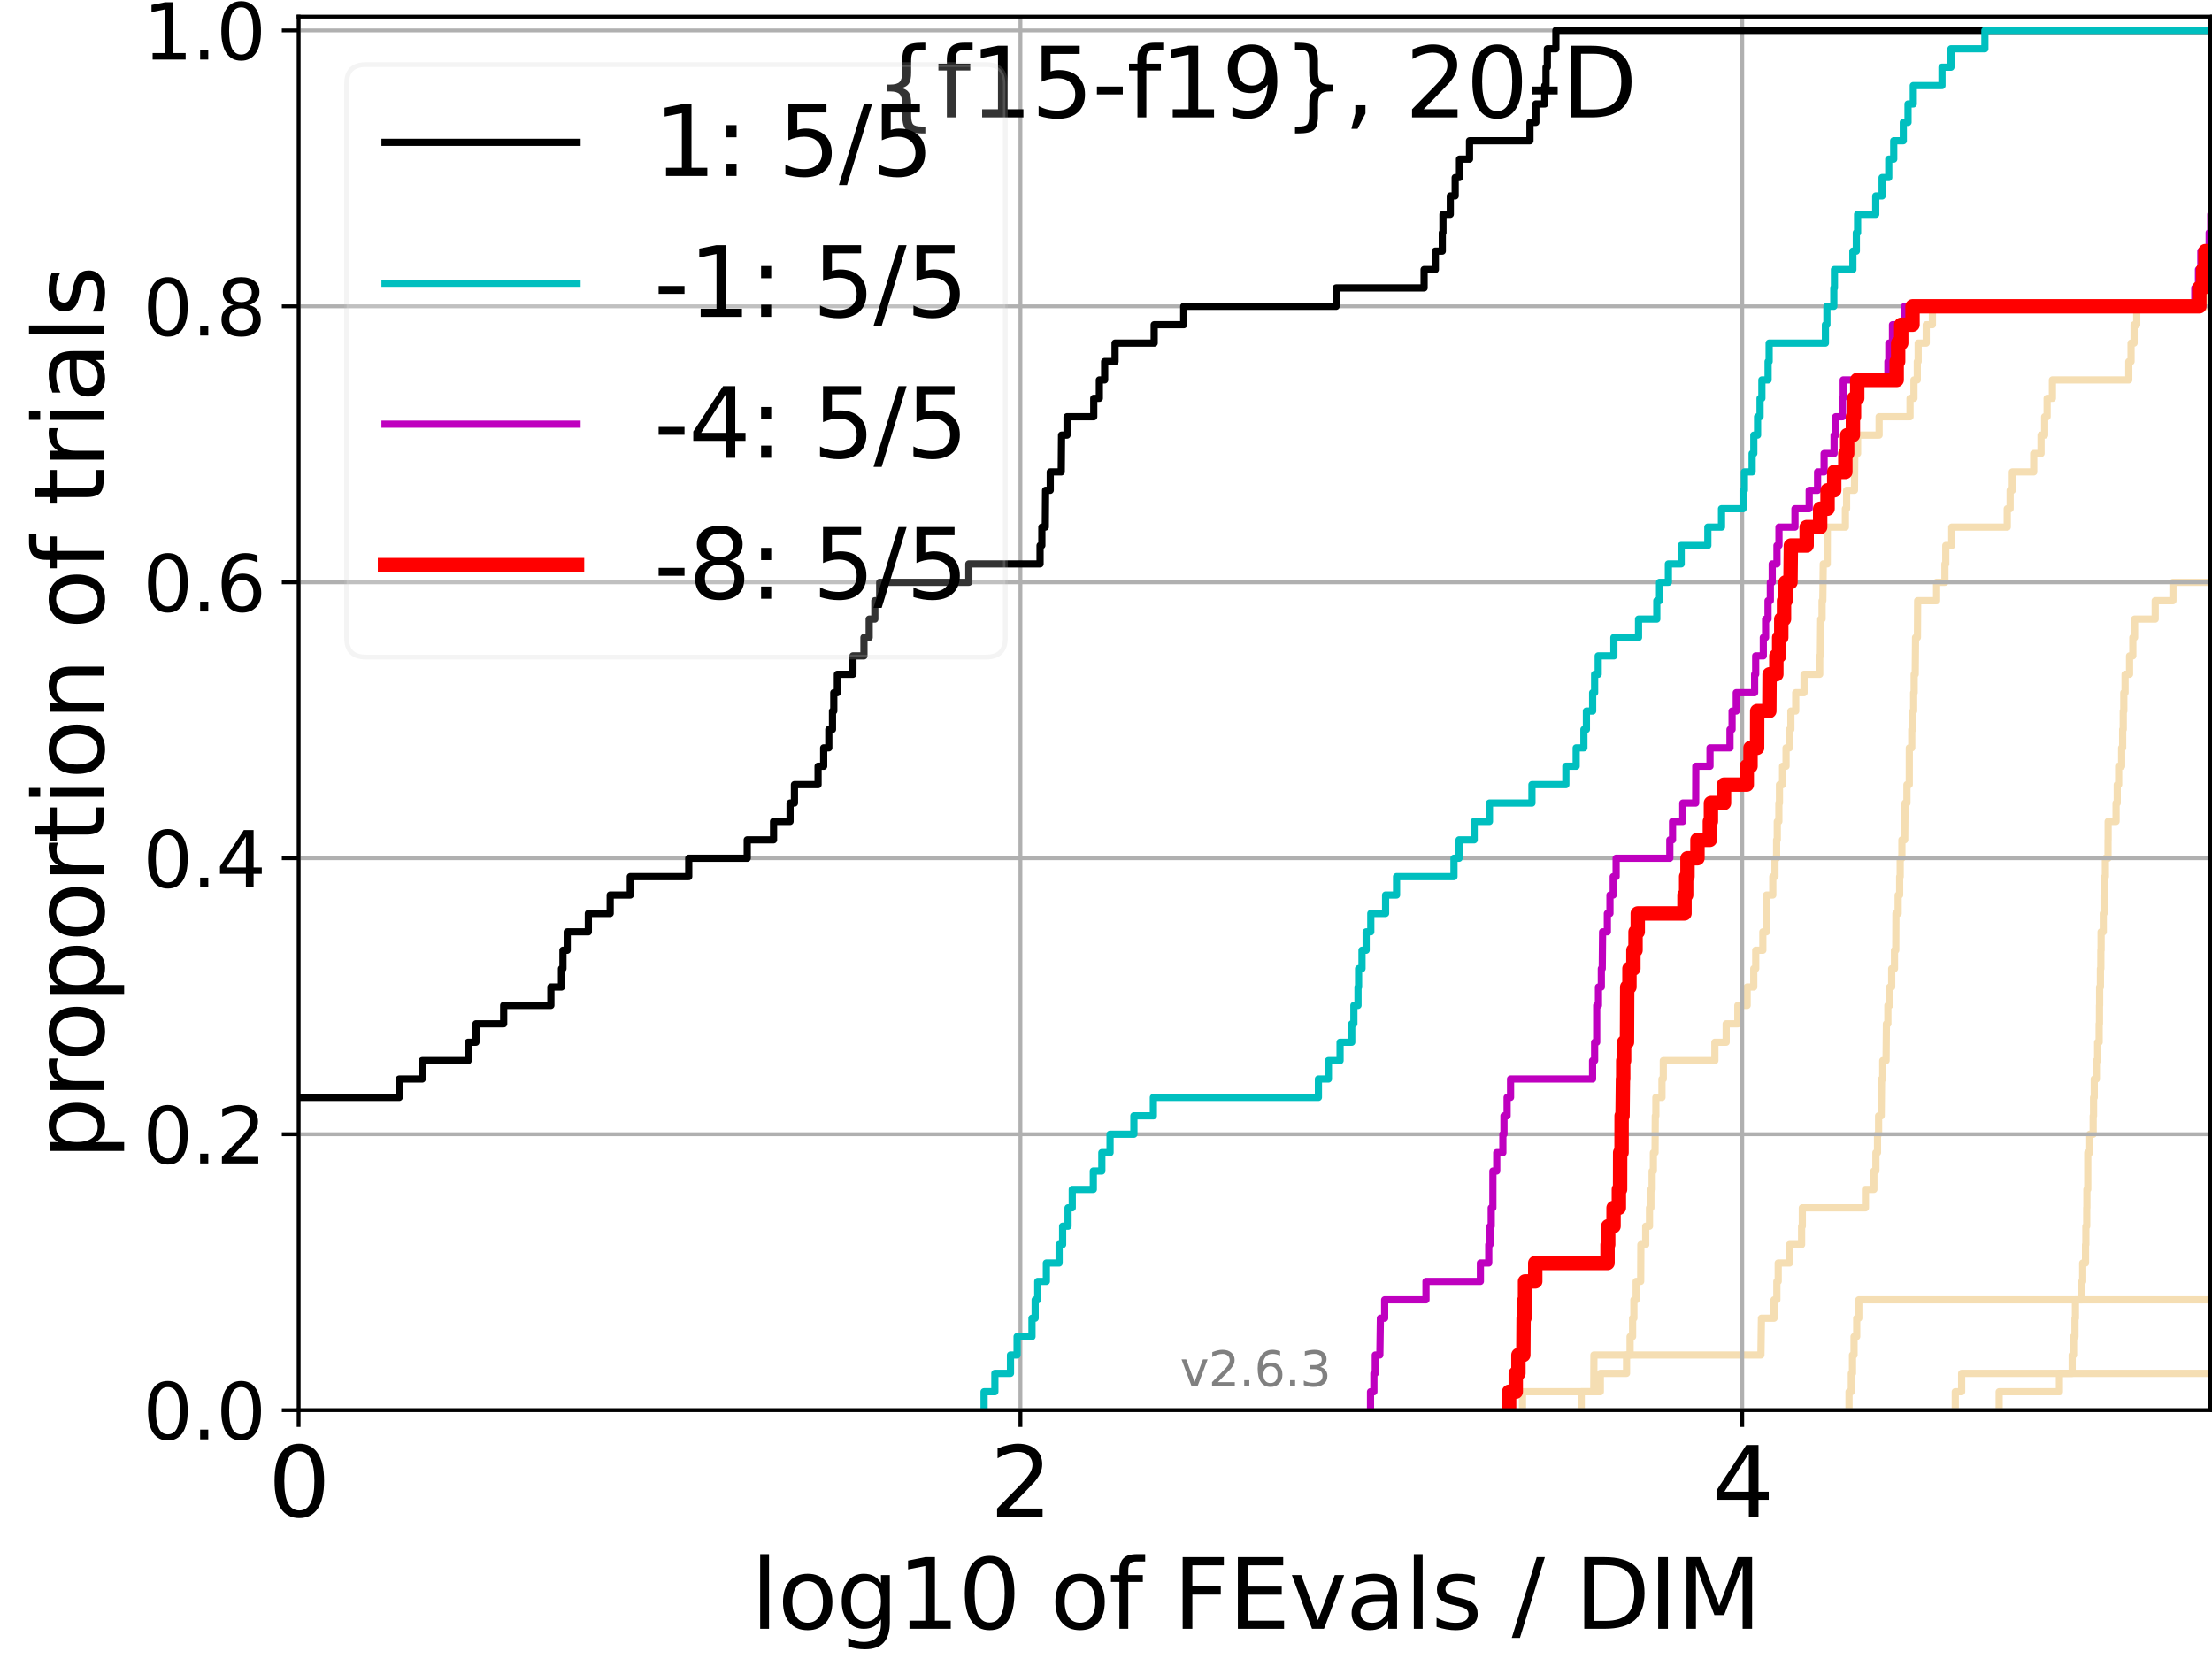 <?xml version="1.0" encoding="utf-8" standalone="no"?>
<!DOCTYPE svg PUBLIC "-//W3C//DTD SVG 1.1//EN"
  "http://www.w3.org/Graphics/SVG/1.1/DTD/svg11.dtd">
<svg xmlns:xlink="http://www.w3.org/1999/xlink" width="460.8pt" height="345.6pt" viewBox="0 0 460.8 345.6" xmlns="http://www.w3.org/2000/svg" version="1.1">
 <defs>
  <style type="text/css">*{stroke-linejoin: round; stroke-linecap: butt}</style>
 </defs>
 <g id="figure_1">
  <g id="patch_1">
   <path d="M 0 345.6 
L 460.8 345.6 
L 460.8 0 
L 0 0 
z
" style="fill: #ffffff"/>
  </g>
  <g id="axes_1">
   <g id="patch_2">
    <path d="M 62.208 293.76 
L 460.8 293.76 
L 460.8 3.456 
L 62.208 3.456 
z
" style="fill: #ffffff"/>
   </g>
   <g id="line2d_1"/>
   <g id="line2d_2"/>
   <g id="line2d_3"/>
   <g id="line2d_4"/>
   <g id="line2d_5"/>
   <g id="line2d_6"/>
   <g id="line2d_7"/>
   <g id="line2d_8"/>
   <g id="line2d_9">
    <path d="M 317.158 293.76 
L 317.158 289.928 
L 333.379 289.928 
L 333.379 286.095 
L 338.841 286.095 
L 338.841 282.263 
L 339.574 282.263 
L 339.574 278.43 
L 340.101 278.43 
L 340.101 274.598 
L 340.369 274.598 
L 340.369 270.766 
L 340.839 270.766 
L 340.839 266.933 
L 341.784 266.933 
L 341.824 259.268 
L 342.832 259.268 
L 342.832 255.436 
L 343.618 255.436 
L 343.618 251.604 
L 343.91 251.604 
L 343.91 247.771 
L 344.164 247.771 
L 344.164 243.939 
L 344.424 243.939 
L 344.424 240.106 
L 344.777 240.106 
L 344.823 232.442 
L 344.944 232.442 
L 344.944 228.609 
L 346.217 228.609 
L 346.217 224.777 
L 346.495 224.777 
L 346.495 220.944 
L 357.237 220.944 
L 357.237 217.112 
L 359.593 217.112 
L 359.593 213.28 
L 362.023 213.28 
L 362.023 209.447 
L 363.966 209.447 
L 363.966 205.615 
L 365.341 205.615 
L 365.341 201.782 
L 365.75 201.782 
L 365.75 197.95 
L 367.232 197.95 
L 367.232 194.118 
L 367.988 194.118 
L 368.005 186.453 
L 369.304 186.453 
L 369.304 182.621 
L 369.762 182.621 
L 369.762 178.788 
L 370.101 178.788 
L 370.101 174.956 
L 370.241 174.956 
L 370.241 171.123 
L 370.571 171.123 
L 370.571 167.291 
L 370.695 167.291 
L 370.695 163.459 
L 371.345 163.459 
L 371.345 159.626 
L 372.066 159.626 
L 372.066 155.794 
L 372.769 155.794 
L 372.769 151.961 
L 373.071 151.961 
L 373.071 148.129 
L 374.081 148.129 
L 374.081 144.297 
L 375.813 144.297 
L 375.813 140.464 
L 379.079 140.464 
L 379.079 136.632 
L 379.219 136.632 
L 379.292 128.967 
L 379.574 128.967 
L 379.574 125.135 
L 379.726 125.135 
L 379.815 117.47 
L 380.649 117.47 
L 380.669 109.805 
L 384.426 109.805 
L 384.426 105.973 
L 384.681 105.973 
L 384.681 102.14 
L 386.315 102.14 
L 386.388 94.475 
L 386.969 94.475 
L 386.969 90.643 
L 391.451 90.643 
L 391.451 86.811 
L 397.892 86.811 
L 397.892 82.978 
L 398.71 82.978 
L 398.71 79.146 
L 399.408 79.146 
L 399.408 75.313 
L 399.586 75.313 
L 399.586 71.481 
L 401.266 71.481 
L 401.266 67.649 
L 402.558 67.649 
L 402.558 63.816 
L 460.218 63.816 
L 460.218 59.984 
L 461.8 59.984 
L 461.8 59.984 
" clip-path="url(#pa67f39d2fd)" style="fill: none; stroke: #f5deb3; stroke-width: 1.5; stroke-linecap: square"/>
   </g>
   <g id="line2d_10"/>
   <g id="line2d_11"/>
   <g id="line2d_12"/>
   <g id="line2d_13"/>
   <g id="line2d_14"/>
   <g id="line2d_15"/>
   <g id="line2d_16"/>
   <g id="line2d_17"/>
   <g id="line2d_18"/>
   <g id="line2d_19"/>
   <g id="line2d_20"/>
   <g id="line2d_21"/>
   <g id="line2d_22"/>
   <g id="line2d_23"/>
   <g id="line2d_24">
    <path d="M 329.4 293.76 
L 329.4 289.928 
L 332.009 289.928 
L 332.043 282.263 
L 366.83 282.263 
L 366.941 274.598 
L 369.564 274.598 
L 369.564 270.766 
L 370.152 270.766 
L 370.152 266.933 
L 370.433 266.933 
L 370.433 263.101 
L 372.797 263.101 
L 372.797 259.268 
L 375.307 259.268 
L 375.307 255.436 
L 375.458 255.436 
L 375.458 251.604 
L 388.606 251.604 
L 388.606 247.771 
L 390.36 247.771 
L 390.36 243.939 
L 390.783 243.939 
L 390.783 240.106 
L 391.118 240.106 
L 391.118 236.274 
L 391.344 236.274 
L 391.344 232.442 
L 391.888 232.442 
L 391.962 224.777 
L 392.211 224.777 
L 392.211 220.944 
L 392.901 220.944 
L 392.973 213.28 
L 393.277 213.28 
L 393.277 209.447 
L 393.652 209.447 
L 393.652 205.615 
L 394.072 205.615 
L 394.072 201.782 
L 394.653 201.782 
L 394.653 197.95 
L 394.92 197.95 
L 394.953 190.285 
L 395.417 190.285 
L 395.417 186.453 
L 395.729 186.453 
L 395.729 182.621 
L 395.842 182.621 
L 395.842 178.788 
L 396.199 178.788 
L 396.199 174.956 
L 396.781 174.956 
L 396.853 167.291 
L 397.247 167.291 
L 397.247 163.459 
L 397.733 163.459 
L 397.74 155.794 
L 398.253 155.794 
L 398.253 151.961 
L 398.476 151.961 
L 398.476 148.129 
L 398.642 148.129 
L 398.642 144.297 
L 398.755 144.297 
L 398.755 140.464 
L 398.973 140.464 
L 399.042 132.799 
L 399.439 132.799 
L 399.481 125.135 
L 403.425 125.135 
L 403.425 121.302 
L 405.161 121.302 
L 405.161 117.47 
L 405.339 117.47 
L 405.339 113.637 
L 406.587 113.637 
L 406.587 109.805 
L 418.149 109.805 
L 418.149 105.973 
L 418.746 105.973 
L 418.746 102.14 
L 419.204 102.14 
L 419.204 98.308 
L 423.664 98.308 
L 423.664 94.475 
L 425.19 94.475 
L 425.19 90.643 
L 425.94 90.643 
L 425.94 86.811 
L 426.457 86.811 
L 426.457 82.978 
L 427.555 82.978 
L 427.555 79.146 
L 443.468 79.146 
L 443.468 75.313 
L 443.94 75.313 
L 443.94 71.481 
L 444.571 71.481 
L 444.571 67.649 
L 445.123 67.649 
L 445.123 63.816 
L 461.8 63.816 
L 461.8 63.816 
" clip-path="url(#pa67f39d2fd)" style="fill: none; stroke: #f5deb3; stroke-width: 1.5; stroke-linecap: square"/>
   </g>
   <g id="line2d_25">
    <path d="M 385.185 293.76 
L 385.185 289.928 
L 385.666 289.928 
L 385.666 286.095 
L 385.904 286.095 
L 385.904 282.263 
L 386.229 282.263 
L 386.229 278.43 
L 386.786 278.43 
L 386.786 274.598 
L 387.22 274.598 
L 387.22 270.766 
L 387.22 270.766 
L 387.22 270.766 
L 460.8 270.766 
" clip-path="url(#pa67f39d2fd)" style="fill: none; stroke: #f5deb3; stroke-width: 1.5; stroke-linecap: square"/>
   </g>
   <g id="line2d_26">
    <path d="M 416.461 293.76 
L 416.461 289.928 
L 429.009 289.928 
L 429.009 286.095 
L 429.009 286.095 
L 429.009 286.095 
L 460.8 286.095 
" clip-path="url(#pa67f39d2fd)" style="fill: none; stroke: #f5deb3; stroke-width: 1.5; stroke-linecap: square"/>
   </g>
   <g id="line2d_27"/>
   <g id="line2d_28">
    <path d="M 407.316 293.76 
L 407.316 289.928 
L 408.644 289.928 
L 408.644 286.095 
L 431.672 286.095 
L 431.672 282.263 
L 431.958 282.263 
L 431.958 278.43 
L 432.257 278.43 
L 432.257 274.598 
L 432.349 274.598 
L 432.349 270.766 
L 433.682 270.766 
L 433.682 266.933 
L 433.865 266.933 
L 433.865 263.101 
L 434.455 263.101 
L 434.455 259.268 
L 434.524 259.268 
L 434.524 255.436 
L 434.704 255.436 
L 434.704 251.604 
L 434.742 251.604 
L 434.742 247.771 
L 434.923 247.771 
L 434.923 243.939 
L 434.925 243.939 
L 434.925 240.106 
L 435.344 240.106 
L 435.344 236.274 
L 436.05 236.274 
L 436.05 232.442 
L 436.132 232.442 
L 436.132 228.609 
L 436.274 228.609 
L 436.274 224.777 
L 436.721 224.777 
L 436.721 220.944 
L 436.975 220.944 
L 436.975 217.112 
L 437.294 217.112 
L 437.294 213.28 
L 437.36 213.28 
L 437.36 209.447 
L 437.394 209.447 
L 437.394 205.615 
L 437.557 205.615 
L 437.557 201.782 
L 437.648 201.782 
L 437.648 197.95 
L 437.7 197.95 
L 437.7 194.118 
L 438.159 194.118 
L 438.159 190.285 
L 438.316 190.285 
L 438.316 186.453 
L 438.446 186.453 
L 438.446 182.621 
L 438.591 182.621 
L 438.591 178.788 
L 439.143 178.788 
L 439.143 174.956 
L 439.165 174.956 
L 439.165 171.123 
L 440.818 171.123 
L 440.818 167.291 
L 441.065 167.291 
L 441.065 163.459 
L 441.358 163.459 
L 441.358 159.626 
L 441.979 159.626 
L 441.979 155.794 
L 442.191 155.794 
L 442.191 151.961 
L 442.314 151.961 
L 442.314 148.129 
L 442.433 148.129 
L 442.433 144.297 
L 442.692 144.297 
L 442.692 140.464 
L 443.625 140.464 
L 443.625 136.632 
L 444.309 136.632 
L 444.309 132.799 
L 444.673 132.799 
L 444.673 128.967 
L 448.97 128.967 
L 448.97 125.135 
L 452.667 125.135 
L 452.667 121.302 
L 460.666 121.302 
L 460.666 117.47 
L 461.8 117.47 
" clip-path="url(#pa67f39d2fd)" style="fill: none; stroke: #f5deb3; stroke-width: 1.5; stroke-linecap: square"/>
   </g>
   <g id="line2d_29"/>
   <g id="line2d_30"/>
   <g id="matplotlib.axis_1">
    <g id="xtick_1">
     <g id="line2d_31">
      <path d="M 62.208 293.76 
L 62.208 3.456 
" clip-path="url(#pa67f39d2fd)" style="fill: none; stroke: #b0b0b0; stroke-width: 0.8; stroke-linecap: square"/>
     </g>
     <g id="line2d_32">
      <defs>
       <path id="m730d1e080b" d="M 0 0 
L 0 3.5 
" style="stroke: #000000; stroke-width: 0.8"/>
      </defs>
      <g>
       <use xlink:href="#m730d1e080b" x="62.208" y="293.76" style="stroke: #000000; stroke-width: 0.8"/>
      </g>
     </g>
     <g id="text_1">
      <!-- 0 -->
      <g transform="translate(55.846 315.957)scale(0.2 -0.2)">
       <defs>
        <path id="DejaVuSans-30" d="M 2034 4250 
Q 1547 4250 1301 3770 
Q 1056 3291 1056 2328 
Q 1056 1369 1301 889 
Q 1547 409 2034 409 
Q 2525 409 2770 889 
Q 3016 1369 3016 2328 
Q 3016 3291 2770 3770 
Q 2525 4250 2034 4250 
z
M 2034 4750 
Q 2819 4750 3233 4129 
Q 3647 3509 3647 2328 
Q 3647 1150 3233 529 
Q 2819 -91 2034 -91 
Q 1250 -91 836 529 
Q 422 1150 422 2328 
Q 422 3509 836 4129 
Q 1250 4750 2034 4750 
z
" transform="scale(0.016)"/>
       </defs>
       <use xlink:href="#DejaVuSans-30"/>
      </g>
     </g>
    </g>
    <g id="xtick_2">
     <g id="line2d_33">
      <path d="M 212.574 293.76 
L 212.574 3.456 
" clip-path="url(#pa67f39d2fd)" style="fill: none; stroke: #b0b0b0; stroke-width: 0.8; stroke-linecap: square"/>
     </g>
     <g id="line2d_34">
      <g>
       <use xlink:href="#m730d1e080b" x="212.574" y="293.76" style="stroke: #000000; stroke-width: 0.8"/>
      </g>
     </g>
     <g id="text_2">
      <!-- 2 -->
      <g transform="translate(206.212 315.957)scale(0.2 -0.2)">
       <defs>
        <path id="DejaVuSans-32" d="M 1228 531 
L 3431 531 
L 3431 0 
L 469 0 
L 469 531 
Q 828 903 1448 1529 
Q 2069 2156 2228 2338 
Q 2531 2678 2651 2914 
Q 2772 3150 2772 3378 
Q 2772 3750 2511 3984 
Q 2250 4219 1831 4219 
Q 1534 4219 1204 4116 
Q 875 4013 500 3803 
L 500 4441 
Q 881 4594 1212 4672 
Q 1544 4750 1819 4750 
Q 2544 4750 2975 4387 
Q 3406 4025 3406 3419 
Q 3406 3131 3298 2873 
Q 3191 2616 2906 2266 
Q 2828 2175 2409 1742 
Q 1991 1309 1228 531 
z
" transform="scale(0.016)"/>
       </defs>
       <use xlink:href="#DejaVuSans-32"/>
      </g>
     </g>
    </g>
    <g id="xtick_3">
     <g id="line2d_35">
      <path d="M 362.94 293.76 
L 362.94 3.456 
" clip-path="url(#pa67f39d2fd)" style="fill: none; stroke: #b0b0b0; stroke-width: 0.8; stroke-linecap: square"/>
     </g>
     <g id="line2d_36">
      <g>
       <use xlink:href="#m730d1e080b" x="362.94" y="293.76" style="stroke: #000000; stroke-width: 0.8"/>
      </g>
     </g>
     <g id="text_3">
      <!-- 4 -->
      <g transform="translate(356.578 315.957)scale(0.2 -0.2)">
       <defs>
        <path id="DejaVuSans-34" d="M 2419 4116 
L 825 1625 
L 2419 1625 
L 2419 4116 
z
M 2253 4666 
L 3047 4666 
L 3047 1625 
L 3713 1625 
L 3713 1100 
L 3047 1100 
L 3047 0 
L 2419 0 
L 2419 1100 
L 313 1100 
L 313 1709 
L 2253 4666 
z
" transform="scale(0.016)"/>
       </defs>
       <use xlink:href="#DejaVuSans-34"/>
      </g>
     </g>
    </g>
    <g id="text_4">
     <!-- log10 of FEvals / DIM -->
     <g transform="translate(156.431 339.313)scale(0.2 -0.2)">
      <defs>
       <path id="DejaVuSans-6c" d="M 603 4863 
L 1178 4863 
L 1178 0 
L 603 0 
L 603 4863 
z
" transform="scale(0.016)"/>
       <path id="DejaVuSans-6f" d="M 1959 3097 
Q 1497 3097 1228 2736 
Q 959 2375 959 1747 
Q 959 1119 1226 758 
Q 1494 397 1959 397 
Q 2419 397 2687 759 
Q 2956 1122 2956 1747 
Q 2956 2369 2687 2733 
Q 2419 3097 1959 3097 
z
M 1959 3584 
Q 2709 3584 3137 3096 
Q 3566 2609 3566 1747 
Q 3566 888 3137 398 
Q 2709 -91 1959 -91 
Q 1206 -91 779 398 
Q 353 888 353 1747 
Q 353 2609 779 3096 
Q 1206 3584 1959 3584 
z
" transform="scale(0.016)"/>
       <path id="DejaVuSans-67" d="M 2906 1791 
Q 2906 2416 2648 2759 
Q 2391 3103 1925 3103 
Q 1463 3103 1205 2759 
Q 947 2416 947 1791 
Q 947 1169 1205 825 
Q 1463 481 1925 481 
Q 2391 481 2648 825 
Q 2906 1169 2906 1791 
z
M 3481 434 
Q 3481 -459 3084 -895 
Q 2688 -1331 1869 -1331 
Q 1566 -1331 1297 -1286 
Q 1028 -1241 775 -1147 
L 775 -588 
Q 1028 -725 1275 -790 
Q 1522 -856 1778 -856 
Q 2344 -856 2625 -561 
Q 2906 -266 2906 331 
L 2906 616 
Q 2728 306 2450 153 
Q 2172 0 1784 0 
Q 1141 0 747 490 
Q 353 981 353 1791 
Q 353 2603 747 3093 
Q 1141 3584 1784 3584 
Q 2172 3584 2450 3431 
Q 2728 3278 2906 2969 
L 2906 3500 
L 3481 3500 
L 3481 434 
z
" transform="scale(0.016)"/>
       <path id="DejaVuSans-31" d="M 794 531 
L 1825 531 
L 1825 4091 
L 703 3866 
L 703 4441 
L 1819 4666 
L 2450 4666 
L 2450 531 
L 3481 531 
L 3481 0 
L 794 0 
L 794 531 
z
" transform="scale(0.016)"/>
       <path id="DejaVuSans-20" transform="scale(0.016)"/>
       <path id="DejaVuSans-66" d="M 2375 4863 
L 2375 4384 
L 1825 4384 
Q 1516 4384 1395 4259 
Q 1275 4134 1275 3809 
L 1275 3500 
L 2222 3500 
L 2222 3053 
L 1275 3053 
L 1275 0 
L 697 0 
L 697 3053 
L 147 3053 
L 147 3500 
L 697 3500 
L 697 3744 
Q 697 4328 969 4595 
Q 1241 4863 1831 4863 
L 2375 4863 
z
" transform="scale(0.016)"/>
       <path id="DejaVuSans-46" d="M 628 4666 
L 3309 4666 
L 3309 4134 
L 1259 4134 
L 1259 2759 
L 3109 2759 
L 3109 2228 
L 1259 2228 
L 1259 0 
L 628 0 
L 628 4666 
z
" transform="scale(0.016)"/>
       <path id="DejaVuSans-45" d="M 628 4666 
L 3578 4666 
L 3578 4134 
L 1259 4134 
L 1259 2753 
L 3481 2753 
L 3481 2222 
L 1259 2222 
L 1259 531 
L 3634 531 
L 3634 0 
L 628 0 
L 628 4666 
z
" transform="scale(0.016)"/>
       <path id="DejaVuSans-76" d="M 191 3500 
L 800 3500 
L 1894 563 
L 2988 3500 
L 3597 3500 
L 2284 0 
L 1503 0 
L 191 3500 
z
" transform="scale(0.016)"/>
       <path id="DejaVuSans-61" d="M 2194 1759 
Q 1497 1759 1228 1600 
Q 959 1441 959 1056 
Q 959 750 1161 570 
Q 1363 391 1709 391 
Q 2188 391 2477 730 
Q 2766 1069 2766 1631 
L 2766 1759 
L 2194 1759 
z
M 3341 1997 
L 3341 0 
L 2766 0 
L 2766 531 
Q 2569 213 2275 61 
Q 1981 -91 1556 -91 
Q 1019 -91 701 211 
Q 384 513 384 1019 
Q 384 1609 779 1909 
Q 1175 2209 1959 2209 
L 2766 2209 
L 2766 2266 
Q 2766 2663 2505 2880 
Q 2244 3097 1772 3097 
Q 1472 3097 1187 3025 
Q 903 2953 641 2809 
L 641 3341 
Q 956 3463 1253 3523 
Q 1550 3584 1831 3584 
Q 2591 3584 2966 3190 
Q 3341 2797 3341 1997 
z
" transform="scale(0.016)"/>
       <path id="DejaVuSans-73" d="M 2834 3397 
L 2834 2853 
Q 2591 2978 2328 3040 
Q 2066 3103 1784 3103 
Q 1356 3103 1142 2972 
Q 928 2841 928 2578 
Q 928 2378 1081 2264 
Q 1234 2150 1697 2047 
L 1894 2003 
Q 2506 1872 2764 1633 
Q 3022 1394 3022 966 
Q 3022 478 2636 193 
Q 2250 -91 1575 -91 
Q 1294 -91 989 -36 
Q 684 19 347 128 
L 347 722 
Q 666 556 975 473 
Q 1284 391 1588 391 
Q 1994 391 2212 530 
Q 2431 669 2431 922 
Q 2431 1156 2273 1281 
Q 2116 1406 1581 1522 
L 1381 1569 
Q 847 1681 609 1914 
Q 372 2147 372 2553 
Q 372 3047 722 3315 
Q 1072 3584 1716 3584 
Q 2034 3584 2315 3537 
Q 2597 3491 2834 3397 
z
" transform="scale(0.016)"/>
       <path id="DejaVuSans-2f" d="M 1625 4666 
L 2156 4666 
L 531 -594 
L 0 -594 
L 1625 4666 
z
" transform="scale(0.016)"/>
       <path id="DejaVuSans-44" d="M 1259 4147 
L 1259 519 
L 2022 519 
Q 2988 519 3436 956 
Q 3884 1394 3884 2338 
Q 3884 3275 3436 3711 
Q 2988 4147 2022 4147 
L 1259 4147 
z
M 628 4666 
L 1925 4666 
Q 3281 4666 3915 4102 
Q 4550 3538 4550 2338 
Q 4550 1131 3912 565 
Q 3275 0 1925 0 
L 628 0 
L 628 4666 
z
" transform="scale(0.016)"/>
       <path id="DejaVuSans-49" d="M 628 4666 
L 1259 4666 
L 1259 0 
L 628 0 
L 628 4666 
z
" transform="scale(0.016)"/>
       <path id="DejaVuSans-4d" d="M 628 4666 
L 1569 4666 
L 2759 1491 
L 3956 4666 
L 4897 4666 
L 4897 0 
L 4281 0 
L 4281 4097 
L 3078 897 
L 2444 897 
L 1241 4097 
L 1241 0 
L 628 0 
L 628 4666 
z
" transform="scale(0.016)"/>
      </defs>
      <use xlink:href="#DejaVuSans-6c"/>
      <use xlink:href="#DejaVuSans-6f" x="27.783"/>
      <use xlink:href="#DejaVuSans-67" x="88.965"/>
      <use xlink:href="#DejaVuSans-31" x="152.441"/>
      <use xlink:href="#DejaVuSans-30" x="216.064"/>
      <use xlink:href="#DejaVuSans-20" x="279.688"/>
      <use xlink:href="#DejaVuSans-6f" x="311.475"/>
      <use xlink:href="#DejaVuSans-66" x="372.656"/>
      <use xlink:href="#DejaVuSans-20" x="407.861"/>
      <use xlink:href="#DejaVuSans-46" x="439.648"/>
      <use xlink:href="#DejaVuSans-45" x="497.168"/>
      <use xlink:href="#DejaVuSans-76" x="560.352"/>
      <use xlink:href="#DejaVuSans-61" x="619.531"/>
      <use xlink:href="#DejaVuSans-6c" x="680.811"/>
      <use xlink:href="#DejaVuSans-73" x="708.594"/>
      <use xlink:href="#DejaVuSans-20" x="760.693"/>
      <use xlink:href="#DejaVuSans-2f" x="792.48"/>
      <use xlink:href="#DejaVuSans-20" x="826.172"/>
      <use xlink:href="#DejaVuSans-44" x="857.959"/>
      <use xlink:href="#DejaVuSans-49" x="934.961"/>
      <use xlink:href="#DejaVuSans-4d" x="964.453"/>
     </g>
    </g>
   </g>
   <g id="matplotlib.axis_2">
    <g id="ytick_1">
     <g id="line2d_37">
      <path d="M 62.208 293.76 
L 460.8 293.76 
" clip-path="url(#pa67f39d2fd)" style="fill: none; stroke: #b0b0b0; stroke-width: 0.8; stroke-linecap: square"/>
     </g>
     <g id="line2d_38">
      <defs>
       <path id="m3b00456f43" d="M 0 0 
L -3.5 0 
" style="stroke: #000000; stroke-width: 0.8"/>
      </defs>
      <g>
       <use xlink:href="#m3b00456f43" x="62.208" y="293.76" style="stroke: #000000; stroke-width: 0.8"/>
      </g>
     </g>
     <g id="text_5">
      <!-- 0.0 -->
      <g transform="translate(29.763 299.839)scale(0.16 -0.16)">
       <defs>
        <path id="DejaVuSans-2e" d="M 684 794 
L 1344 794 
L 1344 0 
L 684 0 
L 684 794 
z
" transform="scale(0.016)"/>
       </defs>
       <use xlink:href="#DejaVuSans-30"/>
       <use xlink:href="#DejaVuSans-2e" x="63.623"/>
       <use xlink:href="#DejaVuSans-30" x="95.41"/>
      </g>
     </g>
    </g>
    <g id="ytick_2">
     <g id="line2d_39">
      <path d="M 62.208 236.274 
L 460.8 236.274 
" clip-path="url(#pa67f39d2fd)" style="fill: none; stroke: #b0b0b0; stroke-width: 0.8; stroke-linecap: square"/>
     </g>
     <g id="line2d_40">
      <g>
       <use xlink:href="#m3b00456f43" x="62.208" y="236.274" style="stroke: #000000; stroke-width: 0.8"/>
      </g>
     </g>
     <g id="text_6">
      <!-- 0.2 -->
      <g transform="translate(29.763 242.353)scale(0.16 -0.16)">
       <use xlink:href="#DejaVuSans-30"/>
       <use xlink:href="#DejaVuSans-2e" x="63.623"/>
       <use xlink:href="#DejaVuSans-32" x="95.41"/>
      </g>
     </g>
    </g>
    <g id="ytick_3">
     <g id="line2d_41">
      <path d="M 62.208 178.788 
L 460.8 178.788 
" clip-path="url(#pa67f39d2fd)" style="fill: none; stroke: #b0b0b0; stroke-width: 0.8; stroke-linecap: square"/>
     </g>
     <g id="line2d_42">
      <g>
       <use xlink:href="#m3b00456f43" x="62.208" y="178.788" style="stroke: #000000; stroke-width: 0.8"/>
      </g>
     </g>
     <g id="text_7">
      <!-- 0.4 -->
      <g transform="translate(29.763 184.867)scale(0.16 -0.16)">
       <use xlink:href="#DejaVuSans-30"/>
       <use xlink:href="#DejaVuSans-2e" x="63.623"/>
       <use xlink:href="#DejaVuSans-34" x="95.41"/>
      </g>
     </g>
    </g>
    <g id="ytick_4">
     <g id="line2d_43">
      <path d="M 62.208 121.302 
L 460.8 121.302 
" clip-path="url(#pa67f39d2fd)" style="fill: none; stroke: #b0b0b0; stroke-width: 0.8; stroke-linecap: square"/>
     </g>
     <g id="line2d_44">
      <g>
       <use xlink:href="#m3b00456f43" x="62.208" y="121.302" style="stroke: #000000; stroke-width: 0.8"/>
      </g>
     </g>
     <g id="text_8">
      <!-- 0.6 -->
      <g transform="translate(29.763 127.381)scale(0.16 -0.16)">
       <defs>
        <path id="DejaVuSans-36" d="M 2113 2584 
Q 1688 2584 1439 2293 
Q 1191 2003 1191 1497 
Q 1191 994 1439 701 
Q 1688 409 2113 409 
Q 2538 409 2786 701 
Q 3034 994 3034 1497 
Q 3034 2003 2786 2293 
Q 2538 2584 2113 2584 
z
M 3366 4563 
L 3366 3988 
Q 3128 4100 2886 4159 
Q 2644 4219 2406 4219 
Q 1781 4219 1451 3797 
Q 1122 3375 1075 2522 
Q 1259 2794 1537 2939 
Q 1816 3084 2150 3084 
Q 2853 3084 3261 2657 
Q 3669 2231 3669 1497 
Q 3669 778 3244 343 
Q 2819 -91 2113 -91 
Q 1303 -91 875 529 
Q 447 1150 447 2328 
Q 447 3434 972 4092 
Q 1497 4750 2381 4750 
Q 2619 4750 2861 4703 
Q 3103 4656 3366 4563 
z
" transform="scale(0.016)"/>
       </defs>
       <use xlink:href="#DejaVuSans-30"/>
       <use xlink:href="#DejaVuSans-2e" x="63.623"/>
       <use xlink:href="#DejaVuSans-36" x="95.41"/>
      </g>
     </g>
    </g>
    <g id="ytick_5">
     <g id="line2d_45">
      <path d="M 62.208 63.816 
L 460.8 63.816 
" clip-path="url(#pa67f39d2fd)" style="fill: none; stroke: #b0b0b0; stroke-width: 0.8; stroke-linecap: square"/>
     </g>
     <g id="line2d_46">
      <g>
       <use xlink:href="#m3b00456f43" x="62.208" y="63.816" style="stroke: #000000; stroke-width: 0.8"/>
      </g>
     </g>
     <g id="text_9">
      <!-- 0.8 -->
      <g transform="translate(29.763 69.895)scale(0.16 -0.16)">
       <defs>
        <path id="DejaVuSans-38" d="M 2034 2216 
Q 1584 2216 1326 1975 
Q 1069 1734 1069 1313 
Q 1069 891 1326 650 
Q 1584 409 2034 409 
Q 2484 409 2743 651 
Q 3003 894 3003 1313 
Q 3003 1734 2745 1975 
Q 2488 2216 2034 2216 
z
M 1403 2484 
Q 997 2584 770 2862 
Q 544 3141 544 3541 
Q 544 4100 942 4425 
Q 1341 4750 2034 4750 
Q 2731 4750 3128 4425 
Q 3525 4100 3525 3541 
Q 3525 3141 3298 2862 
Q 3072 2584 2669 2484 
Q 3125 2378 3379 2068 
Q 3634 1759 3634 1313 
Q 3634 634 3220 271 
Q 2806 -91 2034 -91 
Q 1263 -91 848 271 
Q 434 634 434 1313 
Q 434 1759 690 2068 
Q 947 2378 1403 2484 
z
M 1172 3481 
Q 1172 3119 1398 2916 
Q 1625 2713 2034 2713 
Q 2441 2713 2670 2916 
Q 2900 3119 2900 3481 
Q 2900 3844 2670 4047 
Q 2441 4250 2034 4250 
Q 1625 4250 1398 4047 
Q 1172 3844 1172 3481 
z
" transform="scale(0.016)"/>
       </defs>
       <use xlink:href="#DejaVuSans-30"/>
       <use xlink:href="#DejaVuSans-2e" x="63.623"/>
       <use xlink:href="#DejaVuSans-38" x="95.41"/>
      </g>
     </g>
    </g>
    <g id="ytick_6">
     <g id="line2d_47">
      <path d="M 62.208 6.33 
L 460.8 6.33 
" clip-path="url(#pa67f39d2fd)" style="fill: none; stroke: #b0b0b0; stroke-width: 0.8; stroke-linecap: square"/>
     </g>
     <g id="line2d_48">
      <g>
       <use xlink:href="#m3b00456f43" x="62.208" y="6.33" style="stroke: #000000; stroke-width: 0.8"/>
      </g>
     </g>
     <g id="text_10">
      <!-- 1.0 -->
      <g transform="translate(29.763 12.409)scale(0.16 -0.16)">
       <use xlink:href="#DejaVuSans-31"/>
       <use xlink:href="#DejaVuSans-2e" x="63.623"/>
       <use xlink:href="#DejaVuSans-30" x="95.41"/>
      </g>
     </g>
    </g>
    <g id="text_11">
     <!-- proportion of trials -->
     <g transform="translate(21.604 241.614)rotate(-90)scale(0.2 -0.2)">
      <defs>
       <path id="DejaVuSans-70" d="M 1159 525 
L 1159 -1331 
L 581 -1331 
L 581 3500 
L 1159 3500 
L 1159 2969 
Q 1341 3281 1617 3432 
Q 1894 3584 2278 3584 
Q 2916 3584 3314 3078 
Q 3713 2572 3713 1747 
Q 3713 922 3314 415 
Q 2916 -91 2278 -91 
Q 1894 -91 1617 61 
Q 1341 213 1159 525 
z
M 3116 1747 
Q 3116 2381 2855 2742 
Q 2594 3103 2138 3103 
Q 1681 3103 1420 2742 
Q 1159 2381 1159 1747 
Q 1159 1113 1420 752 
Q 1681 391 2138 391 
Q 2594 391 2855 752 
Q 3116 1113 3116 1747 
z
" transform="scale(0.016)"/>
       <path id="DejaVuSans-72" d="M 2631 2963 
Q 2534 3019 2420 3045 
Q 2306 3072 2169 3072 
Q 1681 3072 1420 2755 
Q 1159 2438 1159 1844 
L 1159 0 
L 581 0 
L 581 3500 
L 1159 3500 
L 1159 2956 
Q 1341 3275 1631 3429 
Q 1922 3584 2338 3584 
Q 2397 3584 2469 3576 
Q 2541 3569 2628 3553 
L 2631 2963 
z
" transform="scale(0.016)"/>
       <path id="DejaVuSans-74" d="M 1172 4494 
L 1172 3500 
L 2356 3500 
L 2356 3053 
L 1172 3053 
L 1172 1153 
Q 1172 725 1289 603 
Q 1406 481 1766 481 
L 2356 481 
L 2356 0 
L 1766 0 
Q 1100 0 847 248 
Q 594 497 594 1153 
L 594 3053 
L 172 3053 
L 172 3500 
L 594 3500 
L 594 4494 
L 1172 4494 
z
" transform="scale(0.016)"/>
       <path id="DejaVuSans-69" d="M 603 3500 
L 1178 3500 
L 1178 0 
L 603 0 
L 603 3500 
z
M 603 4863 
L 1178 4863 
L 1178 4134 
L 603 4134 
L 603 4863 
z
" transform="scale(0.016)"/>
       <path id="DejaVuSans-6e" d="M 3513 2113 
L 3513 0 
L 2938 0 
L 2938 2094 
Q 2938 2591 2744 2837 
Q 2550 3084 2163 3084 
Q 1697 3084 1428 2787 
Q 1159 2491 1159 1978 
L 1159 0 
L 581 0 
L 581 3500 
L 1159 3500 
L 1159 2956 
Q 1366 3272 1645 3428 
Q 1925 3584 2291 3584 
Q 2894 3584 3203 3211 
Q 3513 2838 3513 2113 
z
" transform="scale(0.016)"/>
      </defs>
      <use xlink:href="#DejaVuSans-70"/>
      <use xlink:href="#DejaVuSans-72" x="63.477"/>
      <use xlink:href="#DejaVuSans-6f" x="102.34"/>
      <use xlink:href="#DejaVuSans-70" x="163.521"/>
      <use xlink:href="#DejaVuSans-6f" x="226.998"/>
      <use xlink:href="#DejaVuSans-72" x="288.18"/>
      <use xlink:href="#DejaVuSans-74" x="329.293"/>
      <use xlink:href="#DejaVuSans-69" x="368.502"/>
      <use xlink:href="#DejaVuSans-6f" x="396.285"/>
      <use xlink:href="#DejaVuSans-6e" x="457.467"/>
      <use xlink:href="#DejaVuSans-20" x="520.846"/>
      <use xlink:href="#DejaVuSans-6f" x="552.633"/>
      <use xlink:href="#DejaVuSans-66" x="613.814"/>
      <use xlink:href="#DejaVuSans-20" x="649.02"/>
      <use xlink:href="#DejaVuSans-74" x="680.807"/>
      <use xlink:href="#DejaVuSans-72" x="720.016"/>
      <use xlink:href="#DejaVuSans-69" x="761.129"/>
      <use xlink:href="#DejaVuSans-61" x="788.912"/>
      <use xlink:href="#DejaVuSans-6c" x="850.191"/>
      <use xlink:href="#DejaVuSans-73" x="877.975"/>
     </g>
    </g>
   </g>
   <g id="line2d_49">
    <path d="M -1 232.442 
L 32.29 232.442 
L 32.29 228.609 
L 83.166 228.609 
L 83.166 224.777 
L 87.952 224.777 
L 87.952 220.944 
L 97.531 220.944 
L 97.531 217.112 
L 99.15 217.112 
L 99.15 213.28 
L 104.927 213.28 
L 104.927 209.447 
L 114.759 209.447 
L 114.759 205.615 
L 116.968 205.615 
L 116.968 201.782 
L 117.272 201.782 
L 117.272 197.95 
L 118.166 197.95 
L 118.166 194.118 
L 122.563 194.118 
L 122.563 190.285 
L 127.115 190.285 
L 127.115 186.453 
L 131.307 186.453 
L 131.307 182.621 
L 143.48 182.621 
L 143.48 178.788 
L 155.663 178.788 
L 155.663 174.956 
L 161.147 174.956 
L 161.147 171.123 
L 164.587 171.123 
L 164.587 167.291 
L 165.497 167.291 
L 165.497 163.459 
L 170.421 163.459 
L 170.421 159.626 
L 171.588 159.626 
L 171.588 155.794 
L 172.658 155.794 
L 172.658 151.961 
L 173.425 151.961 
L 173.425 148.129 
L 173.695 148.129 
L 173.695 144.297 
L 174.438 144.297 
L 174.438 140.464 
L 177.684 140.464 
L 177.684 136.632 
L 179.978 136.632 
L 179.978 132.799 
L 181.067 132.799 
L 181.067 128.967 
L 182.245 128.967 
L 182.245 125.135 
L 183.262 125.135 
L 183.262 121.302 
L 201.825 121.302 
L 201.825 117.47 
L 216.666 117.47 
L 216.666 113.637 
L 217.038 113.637 
L 217.038 109.805 
L 217.756 109.805 
L 217.812 102.14 
L 218.785 102.14 
L 218.785 98.308 
L 221.078 98.308 
L 221.141 90.643 
L 222.288 90.643 
L 222.288 86.811 
L 227.849 86.811 
L 227.849 82.978 
L 229.014 82.978 
L 229.014 79.146 
L 230.12 79.146 
L 230.12 75.313 
L 232.288 75.313 
L 232.288 71.481 
L 240.437 71.481 
L 240.437 67.649 
L 246.593 67.649 
L 246.593 63.816 
L 278.336 63.816 
L 278.336 59.984 
L 296.665 59.984 
L 296.665 56.151 
L 299.01 56.151 
L 299.01 52.319 
L 300.456 52.319 
L 300.456 48.487 
L 300.592 48.487 
L 300.592 44.654 
L 302.121 44.654 
L 302.121 40.822 
L 303.139 40.822 
L 303.139 36.989 
L 304.038 36.989 
L 304.038 33.157 
L 306.126 33.157 
L 306.126 29.325 
L 318.715 29.325 
L 318.715 25.492 
L 319.949 25.492 
L 319.949 21.66 
L 321.8 21.66 
L 321.8 17.827 
L 322.067 17.827 
L 322.067 13.995 
L 322.338 13.995 
L 322.338 10.163 
L 324.119 10.163 
L 324.119 6.33 
L 324.119 6.33 
L 460.8 6.33 
L 460.8 6.33 
" clip-path="url(#pa67f39d2fd)" style="fill: none; stroke: #000000; stroke-width: 1.5; stroke-linecap: square"/>
   </g>
   <g id="line2d_50">
    <path clip-path="url(#pa67f39d2fd)" style="fill: none; stroke: #000000; stroke-width: 1.5; stroke-linecap: square"/>
   </g>
   <g id="line2d_51">
    <path d="M 205.001 293.76 
L 205.001 289.928 
L 207.248 289.928 
L 207.248 286.095 
L 210.502 286.095 
L 210.502 282.263 
L 211.881 282.263 
L 211.881 278.43 
L 214.981 278.43 
L 214.981 274.598 
L 215.642 274.598 
L 215.642 270.766 
L 216.187 270.766 
L 216.187 266.933 
L 217.978 266.933 
L 217.978 263.101 
L 220.635 263.101 
L 220.635 259.268 
L 221.366 259.268 
L 221.366 255.436 
L 222.494 255.436 
L 222.494 251.604 
L 223.373 251.604 
L 223.373 247.771 
L 227.757 247.771 
L 227.757 243.939 
L 229.533 243.939 
L 229.533 240.106 
L 231.245 240.106 
L 231.245 236.274 
L 236.211 236.274 
L 236.211 232.442 
L 240.263 232.442 
L 240.263 228.609 
L 274.649 228.609 
L 274.649 224.777 
L 276.733 224.777 
L 276.733 220.944 
L 279.16 220.944 
L 279.16 217.112 
L 281.593 217.112 
L 281.593 213.28 
L 282.037 213.28 
L 282.037 209.447 
L 282.899 209.447 
L 282.899 205.615 
L 283.02 205.615 
L 283.02 201.782 
L 283.73 201.782 
L 283.73 197.95 
L 284.593 197.95 
L 284.593 194.118 
L 285.561 194.118 
L 285.561 190.285 
L 288.643 190.285 
L 288.643 186.453 
L 290.93 186.453 
L 290.93 182.621 
L 302.887 182.621 
L 302.887 178.788 
L 303.954 178.788 
L 303.954 174.956 
L 307.094 174.956 
L 307.094 171.123 
L 310.278 171.123 
L 310.278 167.291 
L 319.13 167.291 
L 319.13 163.459 
L 326.197 163.459 
L 326.197 159.626 
L 328.345 159.626 
L 328.345 155.794 
L 329.954 155.794 
L 329.954 151.961 
L 330.478 151.961 
L 330.478 148.129 
L 331.778 148.129 
L 331.778 144.297 
L 332.188 144.297 
L 332.188 140.464 
L 332.932 140.464 
L 332.932 136.632 
L 336.202 136.632 
L 336.202 132.799 
L 341.337 132.799 
L 341.337 128.967 
L 345.141 128.967 
L 345.141 125.135 
L 345.711 125.135 
L 345.711 121.302 
L 347.555 121.302 
L 347.555 117.47 
L 350.22 117.47 
L 350.22 113.637 
L 355.774 113.637 
L 355.774 109.805 
L 358.621 109.805 
L 358.621 105.973 
L 363.119 105.973 
L 363.119 102.14 
L 363.393 102.14 
L 363.393 98.308 
L 365.002 98.308 
L 365.002 94.475 
L 365.352 94.475 
L 365.352 90.643 
L 366.136 90.643 
L 366.136 86.811 
L 366.651 86.811 
L 366.651 82.978 
L 367.034 82.978 
L 367.034 79.146 
L 368.326 79.146 
L 368.326 75.313 
L 368.546 75.313 
L 368.546 71.481 
L 380.267 71.481 
L 380.267 67.649 
L 380.578 67.649 
L 380.578 63.816 
L 382.016 63.816 
L 382.016 59.984 
L 382.148 59.984 
L 382.148 56.151 
L 385.984 56.151 
L 385.984 52.319 
L 386.706 52.319 
L 386.706 48.487 
L 386.97 48.487 
L 386.97 44.654 
L 390.75 44.654 
L 390.75 40.822 
L 392.074 40.822 
L 392.074 36.989 
L 393.461 36.989 
L 393.461 33.157 
L 394.497 33.157 
L 394.497 29.325 
L 396.492 29.325 
L 396.492 25.492 
L 397.473 25.492 
L 397.473 21.66 
L 398.569 21.66 
L 398.569 17.827 
L 404.551 17.827 
L 404.551 13.995 
L 406.417 13.995 
L 406.417 10.163 
L 413.489 10.163 
L 413.489 6.33 
L 413.489 6.33 
L 460.8 6.33 
L 460.8 6.33 
" clip-path="url(#pa67f39d2fd)" style="fill: none; stroke: #00bfbf; stroke-width: 1.5; stroke-linecap: square"/>
   </g>
   <g id="line2d_52">
    <path clip-path="url(#pa67f39d2fd)" style="fill: none; stroke: #00bfbf; stroke-width: 1.5; stroke-linecap: square"/>
   </g>
   <g id="line2d_53">
    <path d="M 285.502 293.76 
L 285.502 289.928 
L 286.204 289.928 
L 286.204 286.095 
L 286.497 286.095 
L 286.497 282.263 
L 287.447 282.263 
L 287.556 274.598 
L 288.447 274.598 
L 288.447 270.766 
L 297.059 270.766 
L 297.059 266.933 
L 308.392 266.933 
L 308.392 263.101 
L 310.134 263.101 
L 310.134 259.268 
L 310.399 259.268 
L 310.399 255.436 
L 310.649 255.436 
L 310.649 251.604 
L 310.99 251.604 
L 310.999 243.939 
L 311.799 243.939 
L 311.799 240.106 
L 313.072 240.106 
L 313.072 236.274 
L 313.302 236.274 
L 313.302 232.442 
L 313.959 232.442 
L 313.959 228.609 
L 314.675 228.609 
L 314.675 224.777 
L 331.763 224.777 
L 331.763 220.944 
L 332.188 220.944 
L 332.188 217.112 
L 332.622 217.112 
L 332.622 209.447 
L 332.986 209.447 
L 332.986 205.615 
L 333.586 205.615 
L 333.586 201.782 
L 333.779 201.782 
L 333.849 194.118 
L 334.841 194.118 
L 334.841 190.285 
L 335.384 190.285 
L 335.384 186.453 
L 336.063 186.453 
L 336.063 182.621 
L 336.669 182.621 
L 336.669 178.788 
L 347.854 178.788 
L 347.854 174.956 
L 348.421 174.956 
L 348.421 171.123 
L 350.559 171.123 
L 350.559 167.291 
L 353.239 167.291 
L 353.264 159.626 
L 356.224 159.626 
L 356.224 155.794 
L 360.389 155.794 
L 360.389 151.961 
L 360.826 151.961 
L 360.826 148.129 
L 361.695 148.129 
L 361.695 144.297 
L 365.52 144.297 
L 365.52 140.464 
L 365.739 140.464 
L 365.739 136.632 
L 367.331 136.632 
L 367.331 132.799 
L 367.805 132.799 
L 367.805 128.967 
L 368.314 128.967 
L 368.314 125.135 
L 368.794 125.135 
L 368.794 121.302 
L 369.187 121.302 
L 369.187 117.47 
L 370.177 117.47 
L 370.177 113.637 
L 370.591 113.637 
L 370.591 109.805 
L 373.924 109.805 
L 373.924 105.973 
L 376.889 105.973 
L 376.889 102.14 
L 378.634 102.14 
L 378.634 98.308 
L 379.992 98.308 
L 379.992 94.475 
L 382.07 94.475 
L 382.07 90.643 
L 382.414 90.643 
L 382.414 86.811 
L 383.828 86.811 
L 383.828 82.978 
L 383.975 82.978 
L 383.975 79.146 
L 393.287 79.146 
L 393.287 75.313 
L 393.479 75.313 
L 393.479 71.481 
L 394.24 71.481 
L 394.24 67.649 
L 396.736 67.649 
L 396.736 63.816 
L 457.218 63.816 
L 457.218 59.984 
L 457.981 59.984 
L 457.981 56.151 
L 458.477 56.151 
L 458.477 52.319 
L 460.21 52.319 
L 460.21 48.487 
L 460.544 48.487 
L 460.544 44.654 
L 460.544 44.654 
L 460.8 44.654 
L 460.8 44.654 
" clip-path="url(#pa67f39d2fd)" style="fill: none; stroke: #bf00bf; stroke-width: 1.5; stroke-linecap: square"/>
   </g>
   <g id="line2d_54">
    <path clip-path="url(#pa67f39d2fd)" style="fill: none; stroke: #bf00bf; stroke-width: 1.5; stroke-linecap: square"/>
   </g>
   <g id="line2d_55">
    <path d="M 314.374 293.76 
L 314.374 289.928 
L 315.759 289.928 
L 315.759 286.095 
L 316.313 286.095 
L 316.313 282.263 
L 317.338 282.263 
L 317.39 274.598 
L 317.571 274.598 
L 317.571 270.766 
L 317.691 270.766 
L 317.691 266.933 
L 319.821 266.933 
L 319.821 263.101 
L 334.881 263.101 
L 334.881 259.268 
L 335.018 259.268 
L 335.018 255.436 
L 336.133 255.436 
L 336.133 251.604 
L 337.239 251.604 
L 337.239 247.771 
L 337.493 247.771 
L 337.508 240.106 
L 337.799 240.106 
L 337.81 232.442 
L 338.003 232.442 
L 338.086 224.777 
L 338.145 224.777 
L 338.145 220.944 
L 338.334 220.944 
L 338.334 217.112 
L 338.926 217.112 
L 338.974 205.615 
L 339.443 205.615 
L 339.443 201.782 
L 340.267 201.782 
L 340.267 197.95 
L 340.712 197.95 
L 340.712 194.118 
L 341.173 194.118 
L 341.173 190.285 
L 350.91 190.285 
L 350.91 186.453 
L 351.259 186.453 
L 351.259 182.621 
L 351.533 182.621 
L 351.533 178.788 
L 353.611 178.788 
L 353.611 174.956 
L 356.192 174.956 
L 356.192 171.123 
L 356.415 171.123 
L 356.415 167.291 
L 359.146 167.291 
L 359.146 163.459 
L 363.885 163.459 
L 363.885 159.626 
L 364.664 159.626 
L 364.664 155.794 
L 366.037 155.794 
L 366.057 148.129 
L 368.583 148.129 
L 368.634 140.464 
L 370.046 140.464 
L 370.046 136.632 
L 370.635 136.632 
L 370.635 132.799 
L 371.07 132.799 
L 371.07 128.967 
L 371.643 128.967 
L 371.643 125.135 
L 371.963 125.135 
L 371.963 121.302 
L 372.99 121.302 
L 373.069 113.637 
L 376.356 113.637 
L 376.356 109.805 
L 379.173 109.805 
L 379.173 105.973 
L 380.712 105.973 
L 380.712 102.14 
L 382.104 102.14 
L 382.104 98.308 
L 384.418 98.308 
L 384.418 94.475 
L 384.802 94.475 
L 384.802 90.643 
L 385.991 90.643 
L 385.991 86.811 
L 386.224 86.811 
L 386.224 82.978 
L 386.892 82.978 
L 386.892 79.146 
L 395.112 79.146 
L 395.112 75.313 
L 395.415 75.313 
L 395.415 71.481 
L 396.062 71.481 
L 396.062 67.649 
L 398.411 67.649 
L 398.411 63.816 
L 458.163 63.816 
L 458.163 59.984 
L 458.947 59.984 
L 458.947 56.151 
L 459.429 56.151 
L 459.429 52.319 
L 459.429 52.319 
L 460.8 52.319 
L 460.8 52.319 
" clip-path="url(#pa67f39d2fd)" style="fill: none; stroke: #ff0000; stroke-width: 3; stroke-linecap: square"/>
   </g>
   <g id="line2d_56">
    <path clip-path="url(#pa67f39d2fd)" style="fill: none; stroke: #ff0000; stroke-width: 3; stroke-linecap: square"/>
   </g>
   <g id="line2d_57">
    <path d="M 460.8 293.76 
L 460.8 3.456 
" clip-path="url(#pa67f39d2fd)" style="fill: none; stroke: #000000; stroke-width: 1.5; stroke-linecap: square"/>
   </g>
   <g id="patch_3">
    <path d="M 62.208 293.76 
L 62.208 3.456 
" style="fill: none; stroke: #000000; stroke-width: 0.8; stroke-linejoin: miter; stroke-linecap: square"/>
   </g>
   <g id="patch_4">
    <path d="M 460.8 293.76 
L 460.8 3.456 
" style="fill: none; stroke: #000000; stroke-width: 0.8; stroke-linejoin: miter; stroke-linecap: square"/>
   </g>
   <g id="patch_5">
    <path d="M 62.208 293.76 
L 460.8 293.76 
" style="fill: none; stroke: #000000; stroke-width: 0.8; stroke-linejoin: miter; stroke-linecap: square"/>
   </g>
   <g id="patch_6">
    <path d="M 62.208 3.456 
L 460.8 3.456 
" style="fill: none; stroke: #000000; stroke-width: 0.8; stroke-linejoin: miter; stroke-linecap: square"/>
   </g>
   <g id="text_12">
    <!-- {f15-f19}, 20-D -->
    <g transform="translate(182.292 24.459)scale(0.2 -0.2)">
     <defs>
      <path id="DejaVuSans-7b" d="M 3272 -594 
L 3272 -1044 
L 3078 -1044 
Q 2300 -1044 2036 -812 
Q 1772 -581 1772 109 
L 1772 856 
Q 1772 1328 1603 1509 
Q 1434 1691 991 1691 
L 800 1691 
L 800 2138 
L 991 2138 
Q 1438 2138 1605 2317 
Q 1772 2497 1772 2963 
L 1772 3713 
Q 1772 4403 2036 4633 
Q 2300 4863 3078 4863 
L 3272 4863 
L 3272 4416 
L 3059 4416 
Q 2619 4416 2484 4278 
Q 2350 4141 2350 3700 
L 2350 2925 
Q 2350 2434 2208 2212 
Q 2066 1991 1722 1913 
Q 2069 1828 2209 1606 
Q 2350 1384 2350 897 
L 2350 122 
Q 2350 -319 2484 -456 
Q 2619 -594 3059 -594 
L 3272 -594 
z
" transform="scale(0.016)"/>
      <path id="DejaVuSans-35" d="M 691 4666 
L 3169 4666 
L 3169 4134 
L 1269 4134 
L 1269 2991 
Q 1406 3038 1543 3061 
Q 1681 3084 1819 3084 
Q 2600 3084 3056 2656 
Q 3513 2228 3513 1497 
Q 3513 744 3044 326 
Q 2575 -91 1722 -91 
Q 1428 -91 1123 -41 
Q 819 9 494 109 
L 494 744 
Q 775 591 1075 516 
Q 1375 441 1709 441 
Q 2250 441 2565 725 
Q 2881 1009 2881 1497 
Q 2881 1984 2565 2268 
Q 2250 2553 1709 2553 
Q 1456 2553 1204 2497 
Q 953 2441 691 2322 
L 691 4666 
z
" transform="scale(0.016)"/>
      <path id="DejaVuSans-2d" d="M 313 2009 
L 1997 2009 
L 1997 1497 
L 313 1497 
L 313 2009 
z
" transform="scale(0.016)"/>
      <path id="DejaVuSans-39" d="M 703 97 
L 703 672 
Q 941 559 1184 500 
Q 1428 441 1663 441 
Q 2288 441 2617 861 
Q 2947 1281 2994 2138 
Q 2813 1869 2534 1725 
Q 2256 1581 1919 1581 
Q 1219 1581 811 2004 
Q 403 2428 403 3163 
Q 403 3881 828 4315 
Q 1253 4750 1959 4750 
Q 2769 4750 3195 4129 
Q 3622 3509 3622 2328 
Q 3622 1225 3098 567 
Q 2575 -91 1691 -91 
Q 1453 -91 1209 -44 
Q 966 3 703 97 
z
M 1959 2075 
Q 2384 2075 2632 2365 
Q 2881 2656 2881 3163 
Q 2881 3666 2632 3958 
Q 2384 4250 1959 4250 
Q 1534 4250 1286 3958 
Q 1038 3666 1038 3163 
Q 1038 2656 1286 2365 
Q 1534 2075 1959 2075 
z
" transform="scale(0.016)"/>
      <path id="DejaVuSans-7d" d="M 800 -594 
L 1019 -594 
Q 1456 -594 1589 -459 
Q 1722 -325 1722 122 
L 1722 897 
Q 1722 1384 1862 1606 
Q 2003 1828 2350 1913 
Q 2003 1991 1862 2212 
Q 1722 2434 1722 2925 
L 1722 3700 
Q 1722 4144 1589 4280 
Q 1456 4416 1019 4416 
L 800 4416 
L 800 4863 
L 997 4863 
Q 1775 4863 2036 4633 
Q 2297 4403 2297 3713 
L 2297 2963 
Q 2297 2497 2465 2317 
Q 2634 2138 3078 2138 
L 3272 2138 
L 3272 1691 
L 3078 1691 
Q 2634 1691 2465 1509 
Q 2297 1328 2297 856 
L 2297 109 
Q 2297 -581 2036 -812 
Q 1775 -1044 997 -1044 
L 800 -1044 
L 800 -594 
z
" transform="scale(0.016)"/>
      <path id="DejaVuSans-2c" d="M 750 794 
L 1409 794 
L 1409 256 
L 897 -744 
L 494 -744 
L 750 256 
L 750 794 
z
" transform="scale(0.016)"/>
     </defs>
     <use xlink:href="#DejaVuSans-7b"/>
     <use xlink:href="#DejaVuSans-66" x="63.623"/>
     <use xlink:href="#DejaVuSans-31" x="98.828"/>
     <use xlink:href="#DejaVuSans-35" x="162.451"/>
     <use xlink:href="#DejaVuSans-2d" x="226.074"/>
     <use xlink:href="#DejaVuSans-66" x="262.158"/>
     <use xlink:href="#DejaVuSans-31" x="297.363"/>
     <use xlink:href="#DejaVuSans-39" x="360.986"/>
     <use xlink:href="#DejaVuSans-7d" x="424.609"/>
     <use xlink:href="#DejaVuSans-2c" x="488.232"/>
     <use xlink:href="#DejaVuSans-20" x="520.02"/>
     <use xlink:href="#DejaVuSans-32" x="551.807"/>
     <use xlink:href="#DejaVuSans-30" x="615.43"/>
     <use xlink:href="#DejaVuSans-2d" x="679.053"/>
     <use xlink:href="#DejaVuSans-44" x="715.137"/>
    </g>
   </g>
   <g id="text_13">
    <!-- absolute targets -->
    <g transform="translate(62.208 609.933)scale(0.14 -0.14)">
     <defs>
      <path id="DejaVuSans-62" d="M 3116 1747 
Q 3116 2381 2855 2742 
Q 2594 3103 2138 3103 
Q 1681 3103 1420 2742 
Q 1159 2381 1159 1747 
Q 1159 1113 1420 752 
Q 1681 391 2138 391 
Q 2594 391 2855 752 
Q 3116 1113 3116 1747 
z
M 1159 2969 
Q 1341 3281 1617 3432 
Q 1894 3584 2278 3584 
Q 2916 3584 3314 3078 
Q 3713 2572 3713 1747 
Q 3713 922 3314 415 
Q 2916 -91 2278 -91 
Q 1894 -91 1617 61 
Q 1341 213 1159 525 
L 1159 0 
L 581 0 
L 581 4863 
L 1159 4863 
L 1159 2969 
z
" transform="scale(0.016)"/>
      <path id="DejaVuSans-75" d="M 544 1381 
L 544 3500 
L 1119 3500 
L 1119 1403 
Q 1119 906 1312 657 
Q 1506 409 1894 409 
Q 2359 409 2629 706 
Q 2900 1003 2900 1516 
L 2900 3500 
L 3475 3500 
L 3475 0 
L 2900 0 
L 2900 538 
Q 2691 219 2414 64 
Q 2138 -91 1772 -91 
Q 1169 -91 856 284 
Q 544 659 544 1381 
z
M 1991 3584 
L 1991 3584 
z
" transform="scale(0.016)"/>
      <path id="DejaVuSans-65" d="M 3597 1894 
L 3597 1613 
L 953 1613 
Q 991 1019 1311 708 
Q 1631 397 2203 397 
Q 2534 397 2845 478 
Q 3156 559 3463 722 
L 3463 178 
Q 3153 47 2828 -22 
Q 2503 -91 2169 -91 
Q 1331 -91 842 396 
Q 353 884 353 1716 
Q 353 2575 817 3079 
Q 1281 3584 2069 3584 
Q 2775 3584 3186 3129 
Q 3597 2675 3597 1894 
z
M 3022 2063 
Q 3016 2534 2758 2815 
Q 2500 3097 2075 3097 
Q 1594 3097 1305 2825 
Q 1016 2553 972 2059 
L 3022 2063 
z
" transform="scale(0.016)"/>
     </defs>
     <use xlink:href="#DejaVuSans-61"/>
     <use xlink:href="#DejaVuSans-62" x="61.279"/>
     <use xlink:href="#DejaVuSans-73" x="124.756"/>
     <use xlink:href="#DejaVuSans-6f" x="176.855"/>
     <use xlink:href="#DejaVuSans-6c" x="238.037"/>
     <use xlink:href="#DejaVuSans-75" x="265.82"/>
     <use xlink:href="#DejaVuSans-74" x="329.199"/>
     <use xlink:href="#DejaVuSans-65" x="368.408"/>
     <use xlink:href="#DejaVuSans-20" x="429.932"/>
     <use xlink:href="#DejaVuSans-74" x="461.719"/>
     <use xlink:href="#DejaVuSans-61" x="500.928"/>
     <use xlink:href="#DejaVuSans-72" x="562.207"/>
     <use xlink:href="#DejaVuSans-67" x="601.57"/>
     <use xlink:href="#DejaVuSans-65" x="665.047"/>
     <use xlink:href="#DejaVuSans-74" x="726.57"/>
     <use xlink:href="#DejaVuSans-73" x="765.779"/>
    </g>
   </g>
   <g id="text_14">
    <!-- v2.6.3 -->
    <g style="fill: #808080" transform="translate(245.823 288.777)scale(0.1 -0.1)">
     <defs>
      <path id="DejaVuSans-33" d="M 2597 2516 
Q 3050 2419 3304 2112 
Q 3559 1806 3559 1356 
Q 3559 666 3084 287 
Q 2609 -91 1734 -91 
Q 1441 -91 1130 -33 
Q 819 25 488 141 
L 488 750 
Q 750 597 1062 519 
Q 1375 441 1716 441 
Q 2309 441 2620 675 
Q 2931 909 2931 1356 
Q 2931 1769 2642 2001 
Q 2353 2234 1838 2234 
L 1294 2234 
L 1294 2753 
L 1863 2753 
Q 2328 2753 2575 2939 
Q 2822 3125 2822 3475 
Q 2822 3834 2567 4026 
Q 2313 4219 1838 4219 
Q 1578 4219 1281 4162 
Q 984 4106 628 3988 
L 628 4550 
Q 988 4650 1302 4700 
Q 1616 4750 1894 4750 
Q 2613 4750 3031 4423 
Q 3450 4097 3450 3541 
Q 3450 3153 3228 2886 
Q 3006 2619 2597 2516 
z
" transform="scale(0.016)"/>
     </defs>
     <use xlink:href="#DejaVuSans-76"/>
     <use xlink:href="#DejaVuSans-32" x="59.18"/>
     <use xlink:href="#DejaVuSans-2e" x="122.803"/>
     <use xlink:href="#DejaVuSans-36" x="154.59"/>
     <use xlink:href="#DejaVuSans-2e" x="218.213"/>
     <use xlink:href="#DejaVuSans-33" x="250"/>
    </g>
   </g>
   <g id="legend_1">
    <g id="patch_7">
     <path d="M 76.208 136.881 
L 205.43 136.881 
Q 209.43 136.881 209.43 132.881 
L 209.43 17.456 
Q 209.43 13.456 205.43 13.456 
L 76.208 13.456 
Q 72.208 13.456 72.208 17.456 
L 72.208 132.881 
Q 72.208 136.881 76.208 136.881 
z
" style="fill: #ffffff; opacity: 0.2; stroke: #cccccc; stroke-linejoin: miter"/>
    </g>
    <g id="line2d_58">
     <path d="M 80.208 29.653 
L 80.208 29.653 
L 100.208 29.653 
L 100.208 29.653 
L 120.208 29.653 
" style="fill: none; stroke: #000000; stroke-width: 1.5; stroke-linecap: square"/>
    </g>
    <g id="text_15">
     <!-- 1: 5/5 -->
     <g transform="translate(136.208 36.653)scale(0.2 -0.2)">
      <defs>
       <path id="DejaVuSans-3a" d="M 750 794 
L 1409 794 
L 1409 0 
L 750 0 
L 750 794 
z
M 750 3309 
L 1409 3309 
L 1409 2516 
L 750 2516 
L 750 3309 
z
" transform="scale(0.016)"/>
      </defs>
      <use xlink:href="#DejaVuSans-31"/>
      <use xlink:href="#DejaVuSans-3a" x="63.623"/>
      <use xlink:href="#DejaVuSans-20" x="97.314"/>
      <use xlink:href="#DejaVuSans-35" x="129.102"/>
      <use xlink:href="#DejaVuSans-2f" x="192.725"/>
      <use xlink:href="#DejaVuSans-35" x="226.416"/>
     </g>
    </g>
    <g id="line2d_59">
     <path d="M 80.208 59.009 
L 80.208 59.009 
L 100.208 59.009 
L 100.208 59.009 
L 120.208 59.009 
" style="fill: none; stroke: #00bfbf; stroke-width: 1.5; stroke-linecap: square"/>
    </g>
    <g id="text_16">
     <!-- -1: 5/5 -->
     <g transform="translate(136.208 66.009)scale(0.2 -0.2)">
      <use xlink:href="#DejaVuSans-2d"/>
      <use xlink:href="#DejaVuSans-31" x="36.084"/>
      <use xlink:href="#DejaVuSans-3a" x="99.707"/>
      <use xlink:href="#DejaVuSans-20" x="133.398"/>
      <use xlink:href="#DejaVuSans-35" x="165.186"/>
      <use xlink:href="#DejaVuSans-2f" x="228.809"/>
      <use xlink:href="#DejaVuSans-35" x="262.5"/>
     </g>
    </g>
    <g id="line2d_60">
     <path d="M 80.208 88.365 
L 80.208 88.365 
L 100.208 88.365 
L 100.208 88.365 
L 120.208 88.365 
" style="fill: none; stroke: #bf00bf; stroke-width: 1.5; stroke-linecap: square"/>
    </g>
    <g id="text_17">
     <!-- -4: 5/5 -->
     <g transform="translate(136.208 95.365)scale(0.2 -0.2)">
      <use xlink:href="#DejaVuSans-2d"/>
      <use xlink:href="#DejaVuSans-34" x="36.084"/>
      <use xlink:href="#DejaVuSans-3a" x="99.707"/>
      <use xlink:href="#DejaVuSans-20" x="133.398"/>
      <use xlink:href="#DejaVuSans-35" x="165.186"/>
      <use xlink:href="#DejaVuSans-2f" x="228.809"/>
      <use xlink:href="#DejaVuSans-35" x="262.5"/>
     </g>
    </g>
    <g id="line2d_61">
     <path d="M 80.208 117.722 
L 80.208 117.722 
L 100.208 117.722 
L 100.208 117.722 
L 120.208 117.722 
" style="fill: none; stroke: #ff0000; stroke-width: 3; stroke-linecap: square"/>
    </g>
    <g id="text_18">
     <!-- -8: 5/5 -->
     <g transform="translate(136.208 124.722)scale(0.2 -0.2)">
      <use xlink:href="#DejaVuSans-2d"/>
      <use xlink:href="#DejaVuSans-38" x="36.084"/>
      <use xlink:href="#DejaVuSans-3a" x="99.707"/>
      <use xlink:href="#DejaVuSans-20" x="133.398"/>
      <use xlink:href="#DejaVuSans-35" x="165.186"/>
      <use xlink:href="#DejaVuSans-2f" x="228.809"/>
      <use xlink:href="#DejaVuSans-35" x="262.5"/>
     </g>
    </g>
   </g>
  </g>
 </g>
 <defs>
  <clipPath id="pa67f39d2fd">
   <rect x="62.208" y="3.456" width="398.592" height="290.304"/>
  </clipPath>
 </defs>
</svg>
